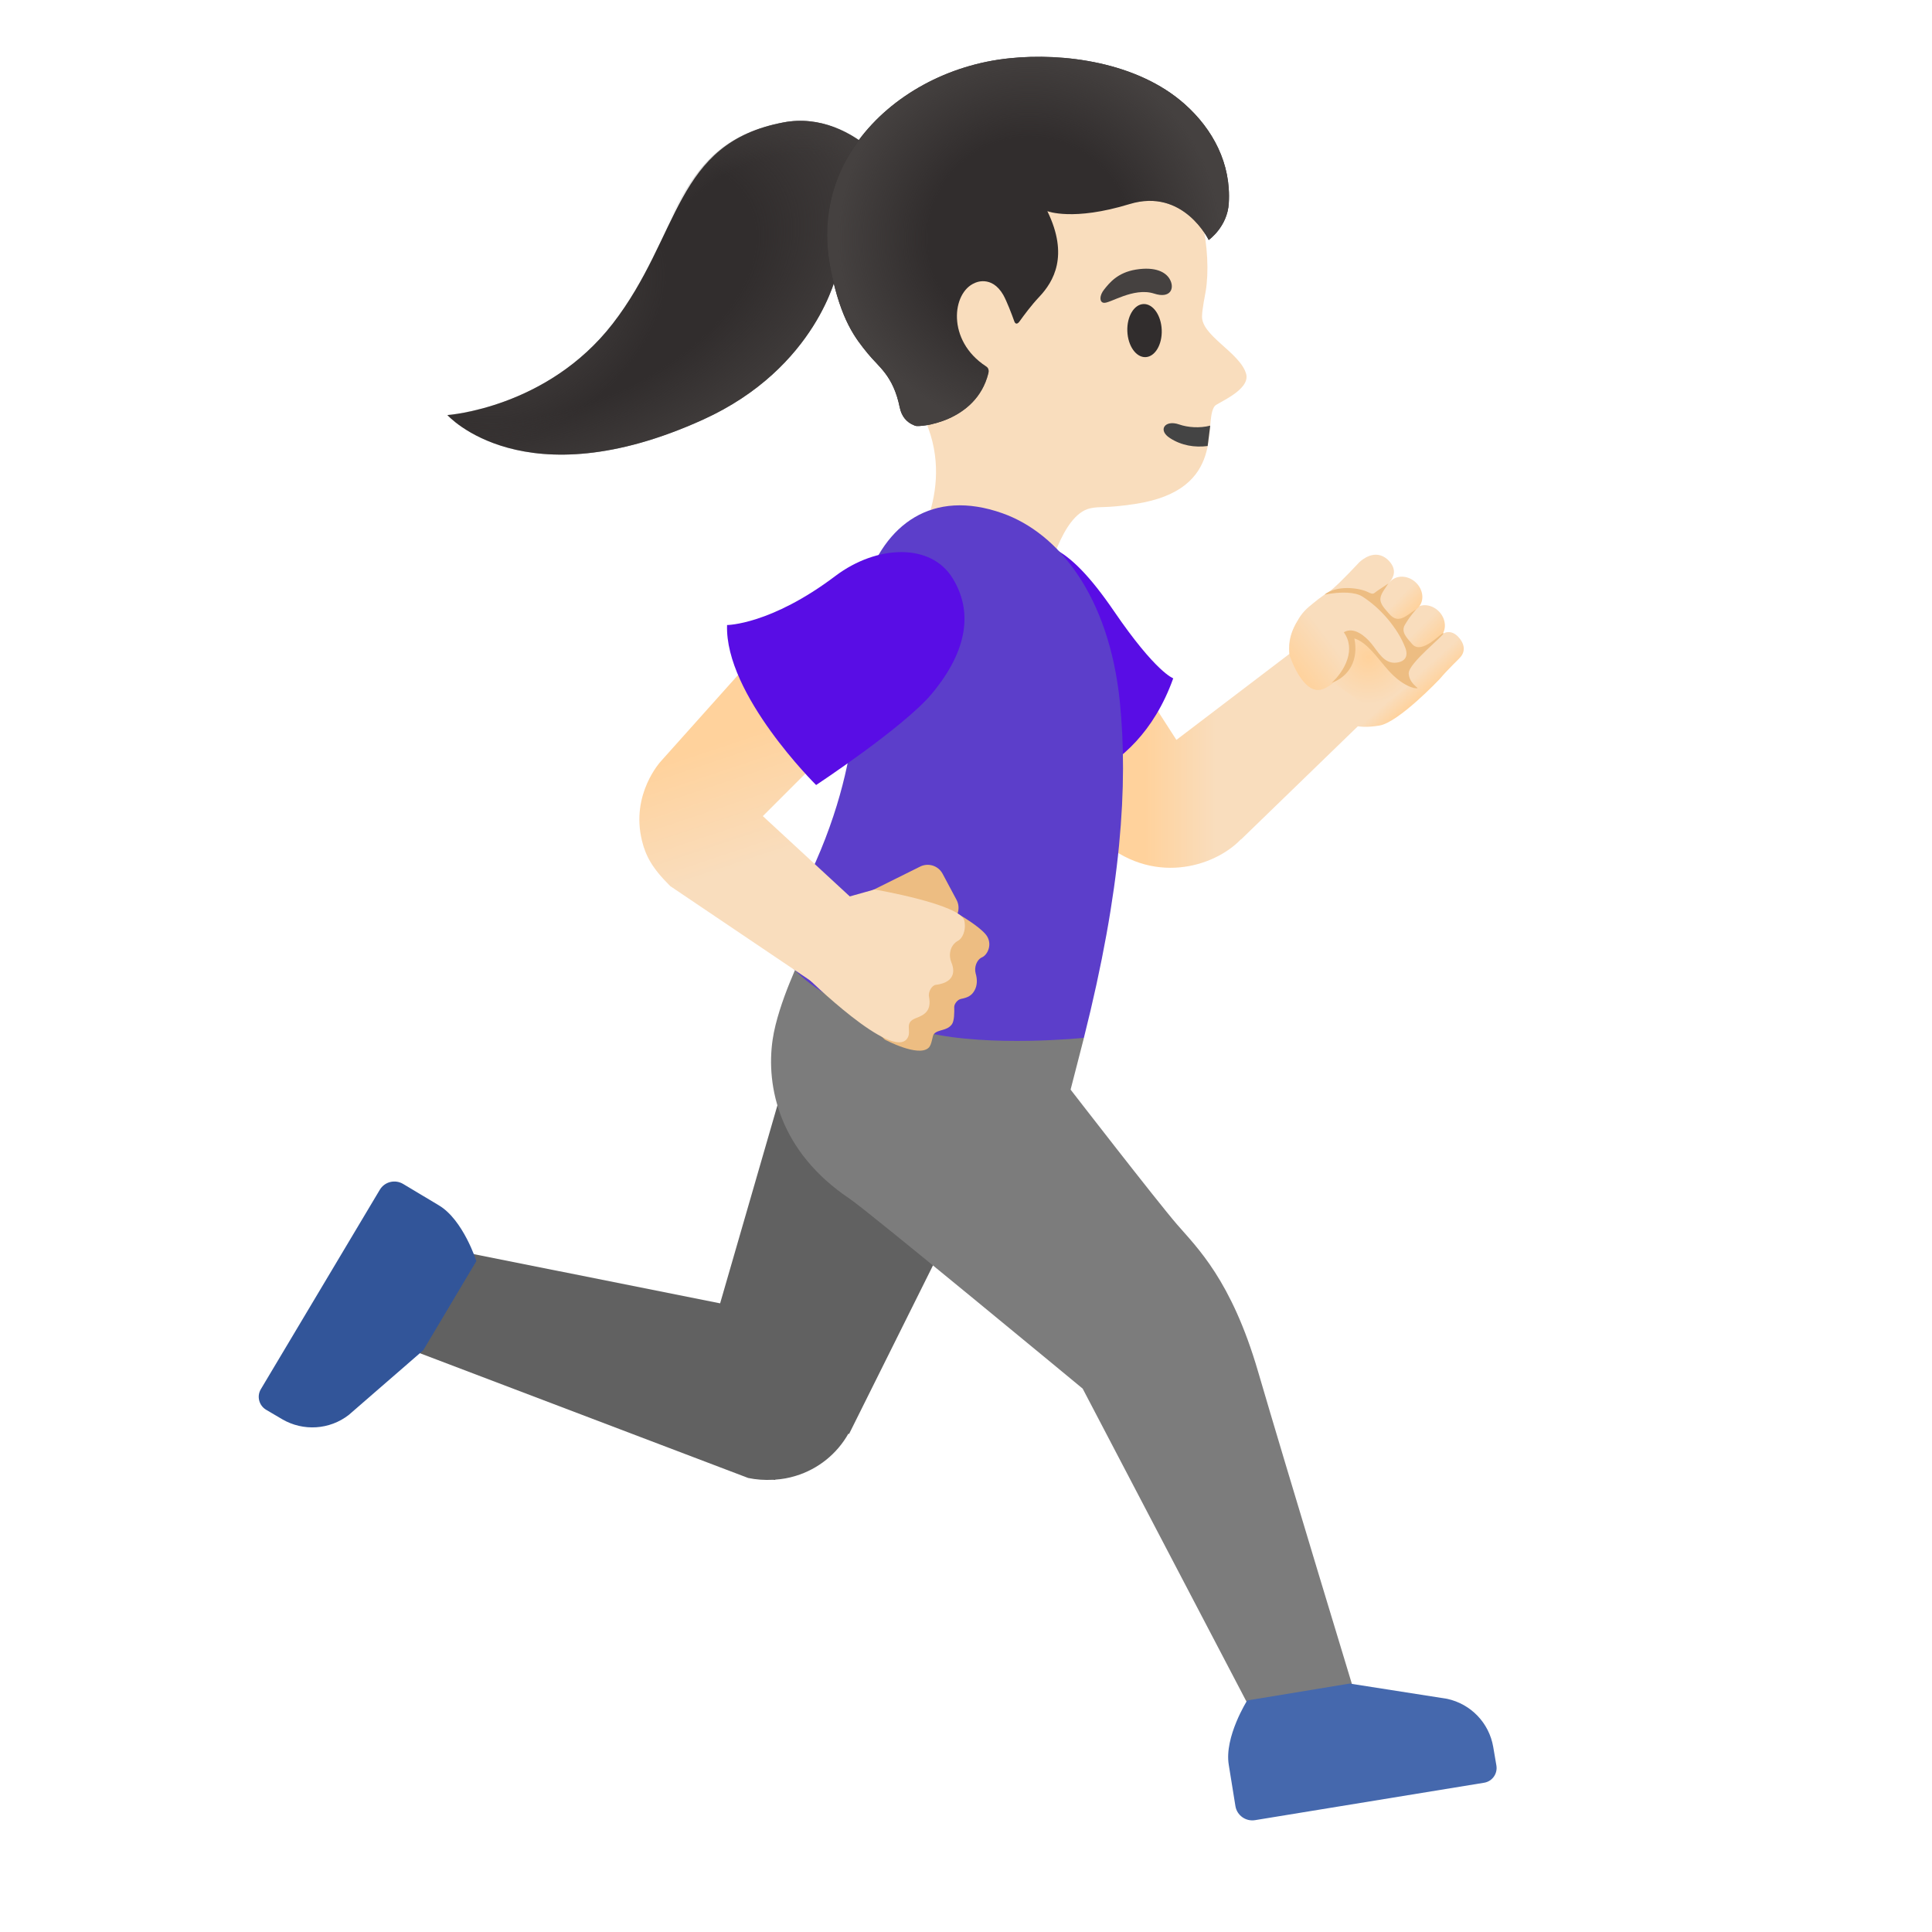 <svg width="392" height="392" viewBox="0 0 392 392" fill="none" xmlns="http://www.w3.org/2000/svg">
<path d="M124.307 65.691C138.118 47.867 136.74 29.002 158.974 24.837C173.643 22.081 185.158 37.914 184.883 43.457C184.393 54.145 174.501 53.594 169.846 55.248C169.846 55.248 165.834 74.603 142.651 85.138C106.299 101.644 90.772 84.219 90.772 84.219C90.772 84.219 111.015 82.841 124.307 65.691V65.691Z" fill="#312D2D"/>
<path d="M124.307 65.691C138.119 47.867 136.22 29.247 158.974 24.837C173.429 22.05 185.159 37.914 184.883 43.457C184.393 54.145 174.501 53.594 169.846 55.248C169.846 55.248 165.834 74.603 142.651 85.138C106.299 101.644 90.772 84.219 90.772 84.219C90.772 84.219 111.015 82.841 124.307 65.691V65.691Z" fill="url(#paint0_radial)"/>
<path d="M129.85 56.411C138.088 41.589 140.416 28.298 158.975 24.837C173.644 22.081 184.914 37.485 184.669 43.028C184.669 43.028 176.921 33.044 158.944 37.332C140.998 41.62 129.85 56.411 129.85 56.411Z" fill="url(#paint1_radial)"/>
<path d="M124.306 65.691C127.767 61.25 130.492 56.319 132.973 51.266C135.178 46.795 136.863 42.814 142.099 41.405C150.399 39.169 161.914 49.796 160.138 60.117C159.035 66.487 150.919 78.921 127.981 87.986C103.175 97.786 90.802 84.188 90.802 84.188C90.802 84.188 111.015 82.841 124.306 65.691Z" fill="url(#paint2_radial)"/>
<path d="M89.242 253.085L146.112 264.447L161.945 209.72L200.012 235.231L172.266 290.968L172.143 290.876C169.817 295.004 165.989 298.075 161.455 299.451C160.077 299.88 158.699 300.125 157.29 300.217V300.278L156.831 300.247C155.116 300.339 153.432 300.217 151.808 299.88L81.616 273.206L89.242 253.085V253.085Z" fill="#616161"/>
<path d="M77.053 241.417C78.033 239.763 80.146 239.243 81.8 240.223L89.058 244.571C93.989 247.511 96.653 255.872 96.653 255.872L85.873 273.971L70.775 287.079C66.885 290.111 61.526 290.448 57.269 287.967L53.992 286.038C52.553 285.18 52.063 283.312 52.92 281.873L77.053 241.417V241.417Z" fill="#325599"/>
<path d="M254.616 348.512L219.673 281.75C219.673 281.75 176.155 245.735 172.358 243.193C158.178 233.699 155.361 220.5 156.77 210.914C157.872 203.472 162.803 193.581 162.803 193.581L219.918 210.608L217.223 221.082C217.223 221.082 234.71 243.683 238.783 248.399C242.856 253.116 249.839 259.7 255.26 278.289C260.986 297.889 275.35 345.144 275.35 345.144L254.616 348.512V348.512Z" fill="#7C7C7C"/>
<path d="M254.647 369.307C252.748 369.613 250.972 368.327 250.666 366.459L249.318 358.098C248.369 352.433 253.055 345.021 253.055 345.021L273.849 341.591L293.602 344.684C298.441 345.726 302.146 349.584 302.973 354.454L303.616 358.221C303.892 359.874 302.79 361.436 301.136 361.712L254.647 369.307V369.307Z" fill="#4568AD"/>
<path d="M175.971 39.843C182.862 26.766 199.706 15.802 214.436 17.18C230.913 18.712 240.498 29.829 243.836 44.529C245.061 49.857 245.276 55.247 244.633 59.106C244.541 59.566 243.898 62.934 243.898 64.006C243.561 68.049 251.615 71.509 252.84 75.858C253.759 79.135 246.96 81.738 246.47 82.381C243.959 85.566 249.257 99.378 230.3 102.257C223.899 103.206 223.409 102.655 221.174 103.145C215.324 104.431 212.446 117.508 212.446 117.508C212.446 117.508 209.751 130.493 196.888 127.492C182.188 124.062 185.618 110.832 185.618 110.832C185.618 110.832 195.357 96.285 185.526 81.309C177.962 69.886 171.531 48.265 175.971 39.843V39.843Z" fill="#F9DDBD"/>
<path d="M245.031 90.497C242.397 90.834 239.733 90.405 237.406 88.904C234.833 87.281 236.364 85.107 239.243 86.118C240.989 86.73 243.408 86.914 245.552 86.362L245.031 90.497Z" fill="#444444"/>
<path d="M228.735 67.209C228.62 64.234 230.09 61.763 232.016 61.689C233.943 61.615 235.598 63.966 235.712 66.941C235.826 69.915 234.357 72.387 232.43 72.461C230.504 72.535 228.849 70.184 228.735 67.209Z" fill="#312D2D"/>
<path d="M238.691 150.124L266.131 129.237L279.483 143.509L251.798 170.336L251.768 170.306C246.347 175.971 233.638 179.83 223.072 170.214C213.027 161.057 200.624 141.549 200.624 141.549L222.092 124.337L238.691 150.124V150.124Z" fill="url(#paint3_linear)"/>
<path d="M234.159 59.566C237.528 60.668 238.416 58.463 237.313 56.595C236.517 55.248 234.496 54.053 230.484 54.696C226.717 55.309 225.094 57.422 224.053 58.708C223.011 59.994 223.073 61.311 223.93 61.434C225.094 61.679 229.963 58.218 234.159 59.566V59.566Z" fill="#454140"/>
<path d="M174.164 28.543C180.933 19.355 192.386 13.077 204.851 11.821C215.692 10.688 230.698 12.556 240.345 21.101C246.133 26.246 249.808 33.228 249.318 41.221C249.043 46.029 245.245 48.694 245.245 48.694C245.245 48.694 240.131 38.067 229.198 41.405C217.713 44.927 212.507 42.844 212.507 42.844C216.917 51.879 213.763 57.146 210.884 60.209C209.23 61.955 207.729 64.006 206.872 65.201C206.443 65.813 206.014 65.813 205.8 65.201C205.279 63.731 204.269 61.097 203.564 59.841C201.176 55.707 197.807 57.391 197.776 57.422C193.152 59.321 192.019 69.09 200.043 74.327C200.226 74.45 200.778 74.786 200.533 75.766C198.021 85.719 186.445 86.73 185.71 86.393H185.679L185.496 86.301C183.903 85.689 182.923 84.433 182.556 82.657C181.239 76.195 178.299 74.48 176.094 71.754C173.552 68.631 170.673 65.078 168.591 54.911C166.6 45.294 168.529 36.199 174.164 28.543V28.543Z" fill="#312D2D"/>
<path d="M174.164 28.543C180.933 19.355 192.386 13.077 204.851 11.821C215.692 10.688 230.698 12.556 240.345 21.101C246.133 26.246 249.808 33.228 249.318 41.221C249.043 46.029 245.245 48.694 245.245 48.694C245.245 48.694 240.131 38.067 229.198 41.405C217.713 44.927 212.507 42.844 212.507 42.844C216.917 51.879 213.763 57.146 210.884 60.209C209.23 61.955 207.729 64.006 206.872 65.201C206.443 65.813 206.014 65.813 205.8 65.201C205.279 63.731 204.269 61.097 203.564 59.841C201.176 55.707 197.807 57.391 197.776 57.422C193.152 59.321 192.019 69.09 200.043 74.327C200.226 74.45 200.778 74.786 200.533 75.766C198.021 85.719 186.445 86.73 185.71 86.393H185.679L185.496 86.301C183.903 85.689 182.923 84.433 182.556 82.657C181.239 76.195 178.299 74.48 176.094 71.754C173.552 68.631 170.673 65.078 168.591 54.911C166.6 45.294 168.529 36.199 174.164 28.543V28.543Z" fill="url(#paint4_radial)"/>
<path d="M238.048 137.629C230.177 159.648 210.883 160.322 210.883 160.322L195.51 133.984C193.525 130.58 192.971 126.527 193.97 122.715C194.969 118.903 197.439 115.643 200.838 113.649L203.38 112.149C210.455 108.014 216.457 110.036 225.982 123.939C234.526 136.465 238.048 137.629 238.048 137.629V137.629Z" fill="#590DE5"/>
<path d="M219.918 210.577C227.513 180.442 228.922 159.281 227.207 142.314C225.002 120.938 214.804 108.167 203.35 104.125C189.201 99.133 179.401 106.33 175.451 119.131C172.756 127.859 173.276 134.566 173.491 138.731C173.491 138.731 175.451 161.608 157.259 190.242C157.259 190.242 159.005 202.676 188.038 209.506C200.961 212.537 219.918 210.577 219.918 210.577Z" fill="#5C3ECA"/>
<path d="M173.153 182.556C173.153 182.556 186.445 175.941 186.598 175.879C186.996 175.665 187.432 175.531 187.882 175.486C188.331 175.441 188.786 175.485 189.218 175.616C189.651 175.747 190.053 175.962 190.402 176.249C190.751 176.536 191.04 176.889 191.253 177.288L194.101 182.617C194.56 183.505 194.591 184.485 194.285 185.373C195.816 186.261 199.583 188.589 200.379 190.151C201.298 191.927 200.257 193.795 199.277 194.224C198.143 194.714 197.623 196.306 197.96 197.501C198.327 198.726 198.297 199.981 197.715 200.992C197.133 202.002 196.398 202.401 194.989 202.676C194.315 202.799 193.611 203.656 193.611 204.33C193.642 205.371 193.642 207.178 193.121 207.852C192.08 209.23 190.365 208.801 189.477 209.812C189.14 210.21 189.109 211.956 188.405 212.599C186.322 214.559 179.554 210.945 179.554 210.945L166.63 198.971L173.153 182.556V182.556Z" fill="#EDBD82"/>
<path d="M177.441 180.473L169.264 182.77L163.66 198.236C163.66 198.236 181.146 215.447 184.117 210.639C185.066 209.138 183.321 207.515 185.863 206.566C187.67 205.892 189.017 205.034 188.496 202.248C188.282 201.206 189.109 199.92 189.844 199.828C193.151 199.43 194.009 197.593 193.029 195.265C192.478 193.979 192.6 191.804 194.468 190.824C195.142 190.457 196.091 188.956 195.663 186.813C194.958 183.474 177.441 180.473 177.441 180.473V180.473Z" fill="url(#paint5_linear)"/>
<path d="M166.202 200.165L135.914 179.738V179.707C132.269 176.094 130.983 173.582 130.248 170.551C127.921 161.057 134.107 154.442 134.107 154.442L162.129 123.112L179.401 140.967L154.779 165.589L173.184 182.586L166.202 200.165Z" fill="url(#paint6_linear)"/>
<path d="M165.59 159.281C165.59 159.281 147.031 140.936 147.521 126.818C147.521 126.818 156.371 126.788 169.54 116.834C177.84 110.587 188.865 110.066 193.305 117.355C197.256 123.786 196.613 131.718 189.018 140.814C183.321 147.582 165.59 159.281 165.59 159.281V159.281Z" fill="#590DE5"/>
<path d="M280.862 132.882L280.954 132.943C282.271 134.597 284.537 135.056 286.007 133.923L291.979 129.421C293.449 128.319 293.571 126.052 292.254 124.399C290.938 122.745 288.671 122.286 287.201 123.419L281.229 127.921C279.729 129.054 279.514 131.228 280.862 132.882V132.882Z" fill="url(#paint7_linear)"/>
<path d="M275.84 114.048C275.748 114.109 275.717 114.17 275.717 114.17C272.991 117.079 270.572 119.499 269.531 120.142C266.775 121.888 264.202 124.093 262.61 127.186C259.639 132.974 263.436 138.67 267.877 142.866C272.287 147.092 275.074 148.011 279.882 147.214C283.802 146.571 292.101 137.782 292.101 137.782C292.959 136.771 293.939 135.73 294.919 134.75C295.286 134.383 295.685 134.015 296.052 133.617L296.083 133.586C297.216 132.484 297.369 131.014 296.113 129.483C294.46 127.461 292.836 128.503 292.653 128.656L292.622 128.686C291.856 129.391 291.03 130.34 290.417 130.799C288.641 132.116 287.661 132.361 287.661 132.361L279.27 121.704L282.118 117.906C282.118 117.906 282.148 117.845 282.24 117.753C282.546 117.263 283.741 115.518 281.475 113.466C278.963 111.322 276.36 113.558 275.84 114.048V114.048Z" fill="url(#paint8_linear)"/>
<path d="M276.115 128.503C277.585 130.064 279.882 130.309 281.26 129.084L287.6 123.419C288.978 122.194 288.917 119.928 287.447 118.366C285.977 116.804 283.68 116.559 282.302 117.784L275.962 123.449C274.615 124.705 274.676 126.941 276.115 128.503Z" fill="url(#paint9_linear)"/>
<path d="M284.353 129.421C282.975 127.431 281.291 124.981 279.423 122.868C279.147 122.561 278.902 122.286 278.626 122.01C276.054 119.346 272.685 118.886 268.459 121.183C268.306 121.275 268.183 121.336 268.03 121.428C267.785 121.581 267.54 121.734 267.264 121.888L267.234 121.918C266.866 122.163 266.499 122.408 266.131 122.684C264.876 123.603 263.926 124.736 263.344 125.838C261.017 129.544 261.691 133.066 261.691 133.066C261.691 133.066 264.386 141.273 268.367 139.834C272.348 138.394 274.4 132.729 274.4 132.729L273.359 128.625C274.553 128.503 275.594 129.023 277.003 130.616C277.463 131.136 277.983 131.779 278.596 132.545C278.657 132.637 279.423 133.586 279.484 133.648C280.403 134.658 281.444 135.148 282.699 135.056C284.323 134.964 285.701 133.403 286.466 132.79C285.884 132.055 285.119 130.493 284.353 129.421V129.421Z" fill="url(#paint10_linear)"/>
<path d="M286.16 138.884L281.199 134.811L278.565 131.81L275.135 128.809L273.941 129.329L274.676 133.249L272.103 137.108L270.48 138.486L278.902 144.458L286.16 138.884Z" fill="url(#paint11_radial)"/>
<path d="M285.824 136.649C285.915 138.547 287.753 139.589 287.63 139.619C287.11 139.834 284.537 139.191 281.689 136.006C279.484 133.525 277.371 130.309 274.799 129.544C275.687 133.892 273.757 137.231 270.205 138.548C272.93 136.006 275.135 131.718 272.655 128.288C274.676 127.063 277.034 129.084 278.229 130.554C279.607 132.208 280.832 134.781 283.374 134.444C285.119 134.229 285.762 133.127 285.15 131.473C283.619 127.431 280.035 123.296 276.36 120.999C275.013 120.172 272.257 119.958 268.704 120.662C271.307 118.641 275.748 119.284 277.432 120.081C278.872 120.754 278.504 120.479 279.79 119.652C280.434 119.223 281.077 118.794 281.689 118.396C281.169 119.254 280.25 120.295 280.097 121.306C279.913 122.561 281.107 123.633 281.842 124.521C283.741 126.787 285.395 124.827 287.355 123.602C286.038 125.164 285.732 125.654 285.058 126.757C284.17 128.257 285.517 129.482 286.497 130.646C288.488 133.035 292.592 128.166 292.867 128.472C293.174 128.839 285.732 134.566 285.824 136.649V136.649Z" fill="#EDBD82"/>
<defs>
<radialGradient id="paint0_radial" cx="0" cy="0" r="1" gradientUnits="userSpaceOnUse" gradientTransform="translate(111.896 57.88) rotate(159.854) scale(76.748 44.17)">
<stop offset="0.562" stop-color="#454140" stop-opacity="0"/>
<stop offset="1" stop-color="#454140"/>
</radialGradient>
<radialGradient id="paint1_radial" cx="0" cy="0" r="1" gradientUnits="userSpaceOnUse" gradientTransform="translate(155.843 58.368) rotate(-136.426) scale(40.432 52.111)">
<stop offset="0.58" stop-color="#454140" stop-opacity="0"/>
<stop offset="1" stop-color="#454140"/>
</radialGradient>
<radialGradient id="paint2_radial" cx="0" cy="0" r="1" gradientUnits="userSpaceOnUse" gradientTransform="translate(107.872 65.392) rotate(51.443) scale(38.772 59.395)">
<stop stop-color="#454140"/>
<stop offset="0.526" stop-color="#454140" stop-opacity="0"/>
</radialGradient>
<linearGradient id="paint3_linear" x1="268.272" y1="150.212" x2="232.284" y2="150.212" gradientUnits="userSpaceOnUse">
<stop offset="0.598" stop-color="#F9DDBD"/>
<stop offset="1" stop-color="#FFD29C"/>
</linearGradient>
<radialGradient id="paint4_radial" cx="0" cy="0" r="1" gradientUnits="userSpaceOnUse" gradientTransform="translate(208.832 48.384) rotate(176.887) scale(38.924)">
<stop offset="0.526" stop-color="#454140" stop-opacity="0"/>
<stop offset="1" stop-color="#454140"/>
</radialGradient>
<linearGradient id="paint5_linear" x1="183.753" y1="204.872" x2="163.669" y2="144.617" gradientUnits="userSpaceOnUse">
<stop offset="0.598" stop-color="#F9DDBD"/>
<stop offset="1" stop-color="#FFD29C"/>
</linearGradient>
<linearGradient id="paint6_linear" x1="172.407" y1="208.654" x2="152.32" y2="148.403" gradientUnits="userSpaceOnUse">
<stop offset="0.598" stop-color="#F9DDBD"/>
<stop offset="1" stop-color="#FFD29C"/>
</linearGradient>
<linearGradient id="paint7_linear" x1="283.559" y1="125.602" x2="289.701" y2="131.803" gradientUnits="userSpaceOnUse">
<stop offset="0.5" stop-color="#F9DDBD"/>
<stop offset="1" stop-color="#FFD29C"/>
</linearGradient>
<linearGradient id="paint8_linear" x1="287.394" y1="142.422" x2="268.243" y2="120.909" gradientUnits="userSpaceOnUse">
<stop stop-color="#FFD29C"/>
<stop offset="0.138" stop-color="#F9DDBD"/>
<stop offset="0.831" stop-color="#F9DDBD"/>
</linearGradient>
<linearGradient id="paint9_linear" x1="278.816" y1="120.569" x2="284.805" y2="126.35" gradientUnits="userSpaceOnUse">
<stop offset="0.5" stop-color="#F9DDBD"/>
<stop offset="1" stop-color="#FFD29C"/>
</linearGradient>
<linearGradient id="paint10_linear" x1="278.779" y1="125.867" x2="263.594" y2="137.445" gradientUnits="userSpaceOnUse">
<stop offset="0.5" stop-color="#F9DDBD"/>
<stop offset="1" stop-color="#FFD29C"/>
</linearGradient>
<radialGradient id="paint11_radial" cx="0" cy="0" r="1" gradientUnits="userSpaceOnUse" gradientTransform="translate(277.662 133.341) rotate(180) scale(9.515)">
<stop stop-color="#FFD29C"/>
<stop offset="1" stop-color="#F9DDBD"/>
</radialGradient>
</defs>
</svg>
